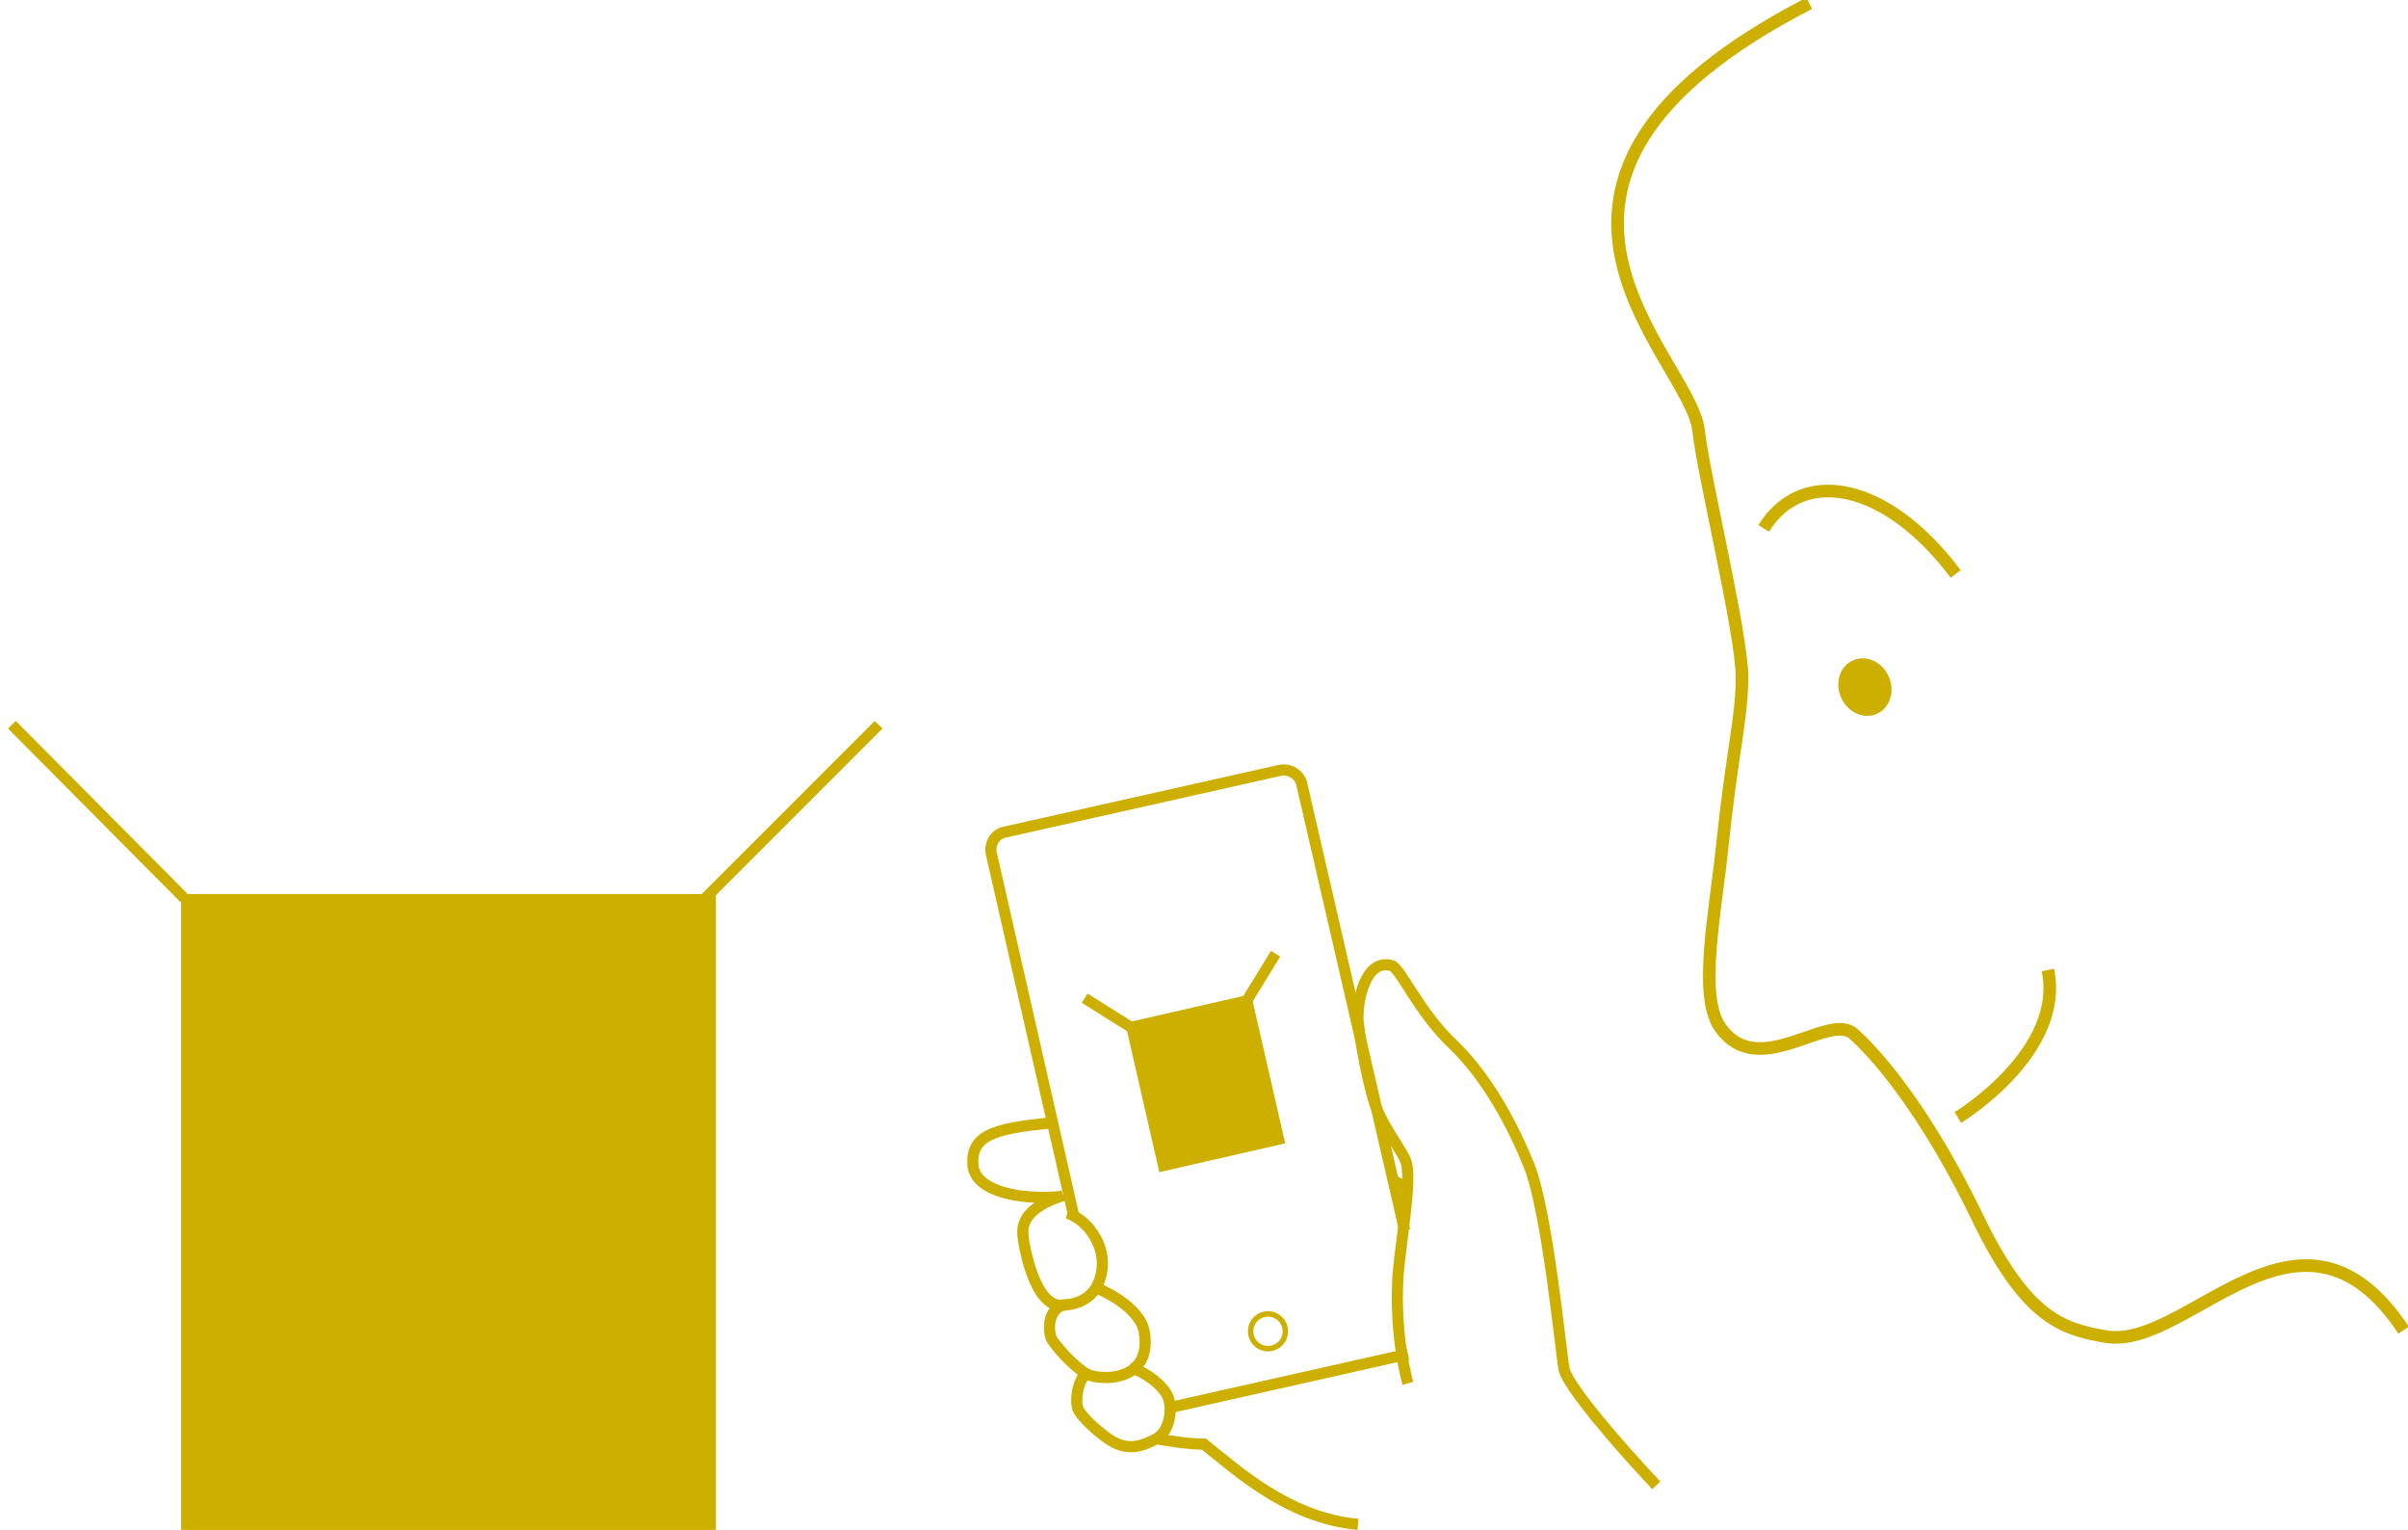 <?xml version="1.0" encoding="utf-8"?>
<!-- Generator: Adobe Illustrator 16.0.0, SVG Export Plug-In . SVG Version: 6.00 Build 0)  -->
<!DOCTYPE svg PUBLIC "-//W3C//DTD SVG 1.1//EN" "http://www.w3.org/Graphics/SVG/1.1/DTD/svg11.dtd">
<svg version="1.1" id="Capa_1" xmlns="http://www.w3.org/2000/svg" xmlns:xlink="http://www.w3.org/1999/xlink" x="0px" y="0px"
	 width="222px" height="141px" viewBox="0 0 222 141" enable-background="new 0 0 222 141" xml:space="preserve">
<g id="Capa_2">
</g>
<g id="Capa_3">
	<g>
		
			<rect x="17.2" y="82.9" fill="#CDAF00" stroke="#CDAF00" stroke-width="1.002" stroke-miterlimit="10" width="48.3" height="58.1"/>
		<line fill="none" stroke="#CDAF00" stroke-width="1.002" stroke-miterlimit="10" x1="65" y1="82.8" x2="81" y2="66.8"/>
		<line fill="none" stroke="#CDAF00" stroke-width="1.002" stroke-miterlimit="10" x1="1.1" y1="66.8" x2="17" y2="82.8"/>
	</g>
	<path fill="none" stroke="#CDAF00" stroke-width="1.161" stroke-miterlimit="10" d="M166.8,0.3c-32,16.5-10.9,32.6-10.2,39.4
		c0.4,3.9,4,18.7,4,22.7c0,3.8-0.9,6.8-1.8,15.4c-0.6,6-2.3,14-0.2,16.9c3.5,5,10-1.5,12.3,0.6c3.1,2.8,7.4,8.6,11.4,16.9
		c4.5,9.3,7.8,10.3,11.9,11c7.6,1.2,17.9-14.9,27.4-0.6"/>
	<path fill="none" stroke="#CDAF00" stroke-width="1.161" stroke-miterlimit="10" d="M180.5,103c0,0,9.9-6,8.3-13.6"/>
	<path fill="none" stroke="#CDAF00" stroke-width="1.161" stroke-miterlimit="10" d="M162.6,48.7c3.6-5.8,11.4-4.2,17.7,4.2"/>
	
		<ellipse transform="matrix(-0.411 -0.912 0.912 -0.411 184.763 246.156)" fill="#CDAF00" cx="171.9" cy="63.4" rx="2.7" ry="2.4"/>
	<path fill="none" stroke="#CDAF00" stroke-width="1.028" stroke-miterlimit="10" d="M98.2,110.1c0.5,0-4.1,0.8-3.9,3.6
		c0,0.7,1,6.8,3.6,6.6c-1.5,0.7-1.2,2.7-0.9,3.2c1.5,2.1,3.1,3.1,3.1,3.1c-0.8,0.8-1,2.6-0.7,3.3c0.3,0.6,1.2,1.5,2.1,2.2
		c1.8,1.5,3.1,1.6,5.1,0.5c1.2,0.2,2.9,0.5,4.4,0.5c2.9,2.3,7.7,6.8,14.2,7.4"/>
	<path fill="none" stroke="#CDAF00" stroke-width="1.028" stroke-miterlimit="10" d="M96.9,103.5c-5.4,0.5-7.4,1.2-7.2,3.9
		c0.2,2.3,4,3.2,7.9,2.9"/>
	<path fill="none" stroke="#CDAF00" stroke-width="1.028" stroke-miterlimit="10" d="M130,109.7c0,0-0.5-0.3-1.7-1"/>
	<path fill="none" stroke="#CDAF00" stroke-width="1.028" stroke-miterlimit="10" d="M99,112.1l-7.6-33.4c-0.2-0.9,0.3-1.8,1.2-2
		L118,71c0.9-0.2,1.8,0.4,2,1.2l9.5,41.2"/>
	<line fill="none" stroke="#CDAF00" stroke-width="1.028" stroke-miterlimit="10" x1="129.8" y1="124.8" x2="108" y2="129.7"/>
	<g>
		
			<rect x="105.7" y="93.3" transform="matrix(-0.975 0.223 -0.223 -0.975 241.748 172.399)" fill="#CDAF00" stroke="#CDAF00" stroke-width="1.003" stroke-miterlimit="10" width="10.9" height="13.1"/>
		<line fill="none" stroke="#CDAF00" stroke-width="1.003" stroke-miterlimit="10" x1="114.9" y1="92.3" x2="117.6" y2="87.9"/>
		<line fill="none" stroke="#CDAF00" stroke-width="1.003" stroke-miterlimit="10" x1="100" y1="92" x2="104.3" y2="94.7"/>
	</g>
	<circle fill="none" stroke="#CDAF00" stroke-width="0.501" stroke-miterlimit="10" cx="116.9" cy="122.7" r="1.6"/>
	<path fill="none" stroke="#CDAF00" stroke-width="1.028" stroke-miterlimit="10" d="M129.8,127.5c0,0-1.3-4.4-0.9-10.1
		c0.3-3.4,1.3-8.8,0.7-10.4c-0.4-1-1.5-2.3-2.5-4.4c-0.9-1.8-1.8-7.4-1.9-8.5c-0.1-1.9,0.7-5.8,3.1-5.1c0.8,0.2,2.5,4.3,5.7,7.3
		c3.2,3.1,5.5,7.5,7,11.2c1.7,4.4,2.9,17.2,3.2,18.7s4.9,6.9,8.5,10.7"/>
	<path fill="none" stroke="#CDAF00" stroke-width="1.028" stroke-miterlimit="10" d="M106.7,132.5c0.9-0.4,1.5-2.3,1-3.7
		c-0.5-1.3-2.6-2.6-3.5-2.7"/>
	<path fill="none" stroke="#CDAF00" stroke-width="1.028" stroke-miterlimit="10" d="M100,126.5c0.6,0.7,6.3,1.3,5.5-3.7
		c-0.4-2.5-4.4-4.1-4.4-4.1"/>
	<path fill="none" stroke="#CDAF00" stroke-width="1.028" stroke-miterlimit="10" d="M97.6,120.3c0,0,2.6,0.2,3.6-1.9
		c0.9-2,0.3-3.9-0.9-5.3c-0.9-1-1.9-1.3-1.9-1.3"/>
</g>
</svg>
